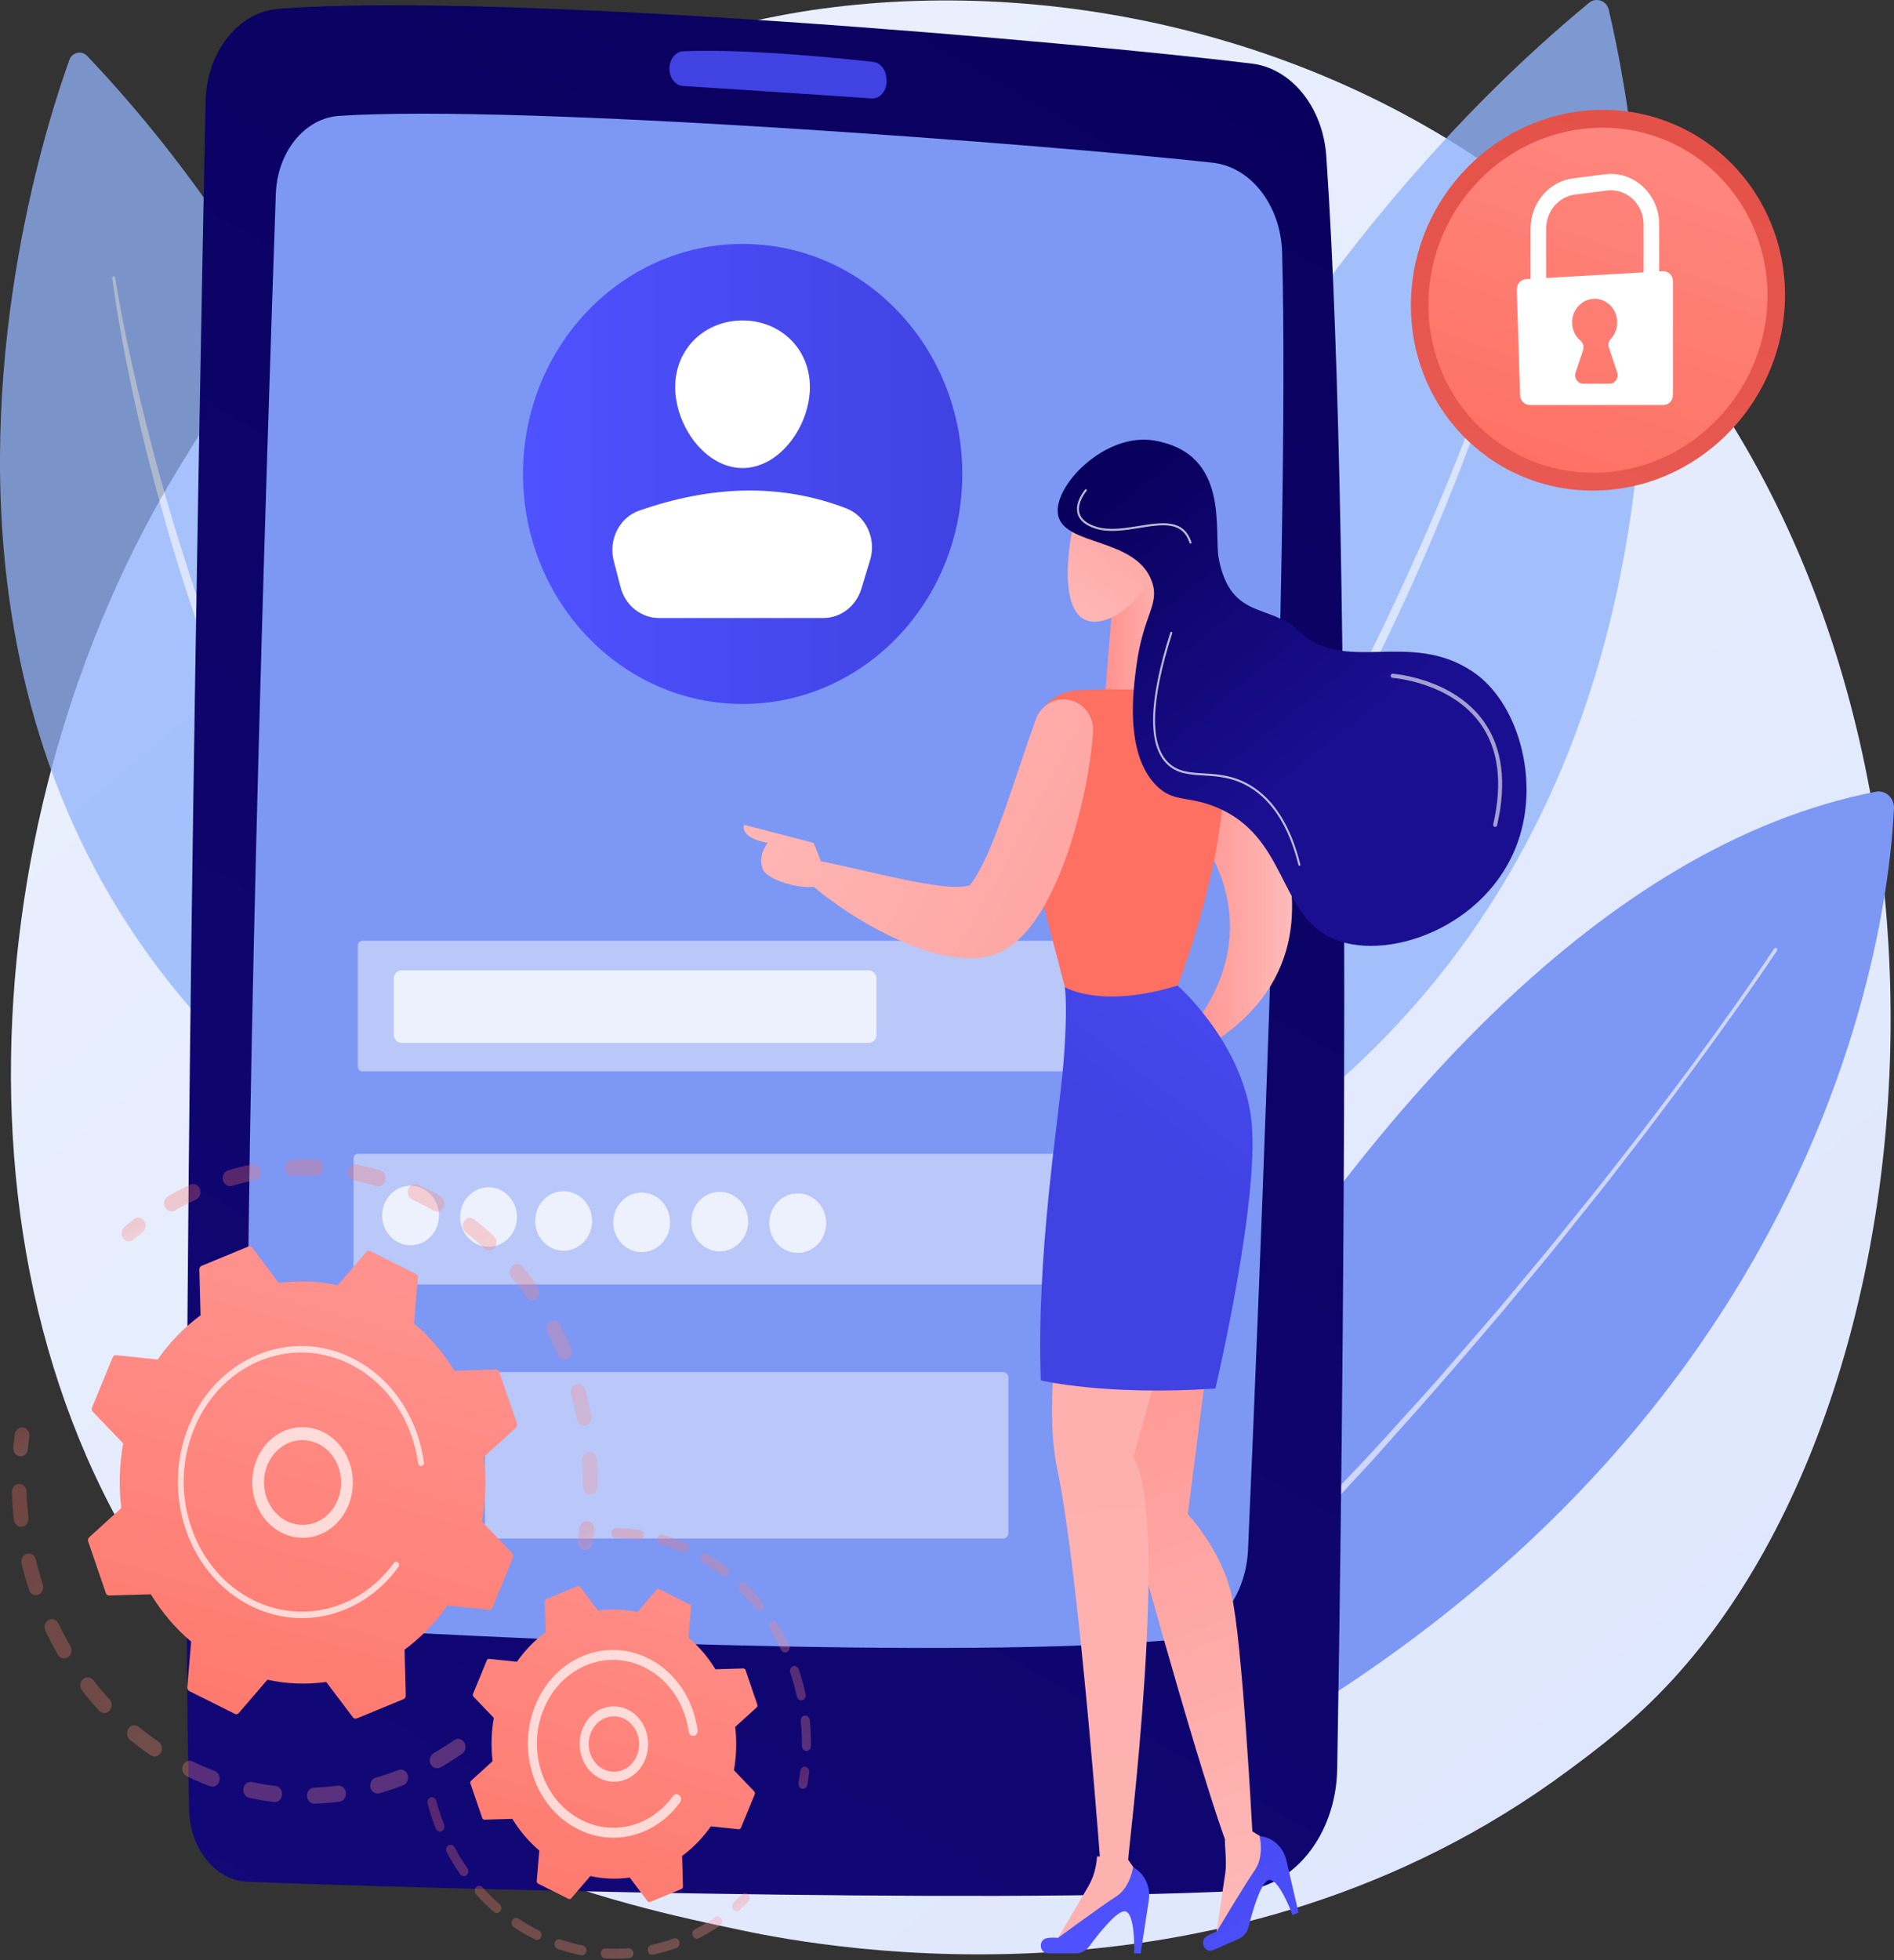 <svg width="436" height="451" viewBox="0 0 436 451" fill="none" xmlns="http://www.w3.org/2000/svg">
<rect x="0" y="0" width="436" height="451" fill="#333333" stroke="none"/>
<path d="M385.067 386.461C376.181 396.135 367.774 402.374 361.132 407.303C283.052 465.242 190.663 448.353 171.028 444.228C142.033 438.138 85.986 426.365 45.465 377.084C-15.839 302.525 -6.293 185.06 41.259 107.519C49.956 93.336 95.902 14.614 189.286 1.99C245.801 -5.65 311.679 9.759 359.387 51.095C459.528 137.864 452.399 313.151 385.067 386.461Z" fill="url(#paint0_linear_90_299)"/>
<path d="M219.889 432.3C219.889 432.3 305.15 206.814 431.811 182.182C434.058 181.745 436.106 183.626 435.996 186.016C434.715 213.83 418.49 361.031 219.889 432.3Z" fill="#7D97F4"/>
<path opacity="0.62" d="M409.055 218.756C402.587 228.419 395.81 237.827 388.939 247.164C387.224 249.5 385.47 251.805 383.738 254.127C381.992 256.438 380.283 258.779 378.506 261.064L373.194 267.936C371.416 270.219 369.675 272.535 367.853 274.781C364.234 279.295 360.65 283.84 357.002 288.327L345.946 301.691C338.445 310.48 330.949 319.276 323.217 327.846L317.464 334.318C315.568 336.499 313.559 338.564 311.613 340.694L299.869 353.407L287.822 365.81C285.809 367.872 283.817 369.956 281.765 371.976L275.551 377.97C271.4 381.955 267.292 385.992 263.071 389.897L250.238 401.409L247.015 404.268C245.932 405.21 244.879 406.189 243.771 407.1L237.141 412.586C234.938 414.421 232.703 416.217 230.486 418.033C228.266 419.847 226.044 421.656 223.809 423.447C223.638 423.584 223.393 423.549 223.262 423.37C223.136 423.198 223.161 422.953 223.317 422.813L223.328 422.803C225.463 420.884 227.612 418.984 229.764 417.089C231.917 415.195 234.053 413.281 236.221 411.408L242.704 405.765C244.841 403.855 246.912 401.863 249.033 399.933L261.728 388.317L274.161 376.396L280.383 370.44C281.423 369.451 282.413 368.406 283.432 367.393L286.482 364.346L298.68 352.155C306.614 343.816 314.68 335.606 322.341 326.983C326.211 322.711 330.126 318.483 333.863 314.083C337.633 309.714 341.436 305.376 345.178 300.981L356.273 287.674C359.933 283.204 363.531 278.678 367.163 274.183C368.992 271.946 370.74 269.639 372.525 267.365L377.857 260.52C379.641 258.244 381.358 255.911 383.111 253.61C384.85 251.297 386.611 249 388.334 246.673C395.198 237.348 401.966 227.931 408.411 218.294L408.416 218.287C408.539 218.103 408.782 218.057 408.959 218.187C409.135 218.317 409.178 218.571 409.055 218.756L409.055 218.756Z" fill="white"/>
<g opacity="0.79">
<path d="M199.229 302.981C199.229 302.981 240.677 103.866 365.801 0.648C367.432 -0.698 369.847 0.154 370.345 2.265C378.216 35.606 419.195 248.27 199.229 302.981Z" fill="#91B3FA"/>
<path opacity="0.62" d="M352.515 58.09C351.079 63.866 349.407 69.557 347.643 75.222C345.875 80.884 344.019 86.516 342.046 92.105C338.088 103.276 333.779 114.312 329.134 125.193C327.982 127.918 326.767 130.613 325.586 133.324C324.399 136.032 323.115 138.693 321.884 141.38C320.662 144.071 319.341 146.712 318.059 149.372L316.119 153.354L314.111 157.3C308.763 167.823 303.128 178.194 297.056 188.284C290.965 198.358 284.635 208.284 277.806 217.832C276.96 219.031 276.131 220.243 275.272 221.432L272.652 224.965L270.032 228.497C269.154 229.67 268.302 230.865 267.381 232.003L261.94 238.9L260.574 240.619L259.159 242.294L256.329 245.645C241.311 263.582 224.502 279.866 206.327 294.201C206.178 294.319 205.965 294.287 205.852 294.131C205.741 293.978 205.767 293.761 205.908 293.641L205.915 293.635L212.514 288.001L215.818 285.193L219.016 282.253L225.404 276.368L231.58 270.24C232.602 269.211 233.655 268.217 234.662 267.172L237.653 264.006C239.636 261.884 241.662 259.806 243.611 257.651C247.443 253.275 251.365 248.986 255.013 244.437L257.794 241.07L259.185 239.387L260.526 237.66L265.906 230.765C266.818 229.629 267.662 228.436 268.533 227.264L271.128 223.738L273.723 220.212C274.574 219.025 275.395 217.815 276.233 216.618C282.997 207.088 289.264 197.181 295.293 187.129C301.354 177.094 307.018 166.797 312.379 156.332L314.394 152.41L316.341 148.45C317.628 145.804 318.954 143.179 320.182 140.501C322.7 135.18 325.13 129.814 327.523 124.428C332.273 113.64 336.685 102.686 340.759 91.596C342.827 86.062 344.778 80.482 346.643 74.87C347.577 72.064 348.478 69.247 349.348 66.419C350.232 63.597 351.077 60.756 351.858 57.909L351.86 57.902C351.912 57.713 352.1 57.604 352.28 57.658C352.458 57.712 352.561 57.904 352.515 58.09Z" fill="white"/>
</g>
<g opacity="0.76">
<path d="M134.204 292.295C134.204 292.295 118.04 115.662 20.061 12.878C18.784 11.538 16.612 12.012 15.973 13.783C5.874 41.757 -50.563 221.178 134.204 292.295Z" fill="#91B3FA"/>
<path opacity="0.62" d="M26.502 63.886C28.174 74.071 30.338 84.185 32.811 94.196C35.246 104.221 37.986 114.164 41.034 124.001C42.576 128.912 44.149 133.813 45.8 138.685C46.597 141.132 47.485 143.544 48.337 145.97L49.629 149.603L50.984 153.211C54.587 162.834 58.469 172.345 62.717 181.674C66.933 191.015 71.368 200.258 76.271 209.227C76.876 210.353 77.466 211.488 78.084 212.606L79.978 215.934L81.872 219.264C82.508 220.37 83.119 221.493 83.795 222.573L87.762 229.116L88.749 230.755L89.783 232.361L91.852 235.574C94.552 239.902 97.514 244.036 100.391 248.236C101.861 250.311 103.405 252.328 104.908 254.377L107.178 257.439C107.944 258.452 108.756 259.426 109.536 260.427L114.261 266.398L119.194 272.184L121.664 275.075L124.238 277.863L129.376 283.458L129.383 283.464C129.513 283.606 129.509 283.832 129.373 283.968C129.242 284.1 129.034 284.099 128.903 283.968C114.578 269.633 101.636 253.741 90.409 236.61L88.29 233.407L87.23 231.806L86.217 230.172L82.191 223.62C81.507 222.536 80.887 221.41 80.243 220.301L78.326 216.962L76.408 213.624C75.782 212.503 75.185 211.365 74.572 210.237C69.607 201.241 65.111 191.972 60.836 182.602C56.583 173.217 52.739 163.637 49.156 153.956L47.81 150.326L46.527 146.672C45.681 144.232 44.8 141.805 44.01 139.345C43.212 136.888 42.366 134.448 41.606 131.977C40.856 129.503 40.073 127.041 39.348 124.559C33.524 104.721 28.684 84.54 25.828 63.984C25.801 63.79 25.93 63.609 26.116 63.581C26.298 63.553 26.468 63.683 26.499 63.872L26.502 63.886Z" fill="white"/>
</g>
<path d="M47.319 23.383C45.915 92.697 41.365 331.788 43.537 416.515C43.768 425.49 49.643 432.695 56.972 432.989C93.221 434.441 226.106 438.124 285.396 435.077C297.745 434.443 307.566 422.192 307.822 407.058C309.055 334.304 311.773 129.674 305.312 35.933C304.538 24.701 297.339 15.757 288.182 14.635C248.705 9.798 115.249 -2.024 64.025 2.047C54.787 2.781 47.548 12.049 47.319 23.383Z" fill="url(#paint1_linear_90_299)"/>
<path d="M63.493 44.649C61.542 100.596 55.387 286.718 57.34 355.542C57.626 365.602 64.1 373.736 72.305 374.324C106.087 376.745 221.342 382.083 270.892 377.224C279.814 376.349 286.815 367.512 287.297 356.566C289.808 299.489 297.017 126.182 295.145 58.13C294.846 47.273 287.98 38.407 279.146 37.436C242.599 33.417 120.127 23.855 78.022 26.669C70.117 27.197 63.831 34.963 63.493 44.649Z" fill="#7D97F4"/>
<path d="M154.109 15.796C154.109 17.923 155.463 19.677 157.197 19.788C165.759 20.337 189.877 21.891 200.656 22.657C202.781 22.808 204.45 20.468 204.046 17.908L203.977 17.471C203.702 15.725 202.519 14.41 201.073 14.248C193.787 13.43 171.802 11.163 157.235 11.8C155.486 11.876 154.109 13.652 154.109 15.796Z" fill="url(#paint2_linear_90_299)"/>
<path d="M170.956 161.99C198.88 161.99 221.517 138.292 221.517 109.06C221.517 79.827 198.88 56.129 170.956 56.129C143.032 56.129 120.396 79.827 120.396 109.06C120.396 138.292 143.032 161.99 170.956 161.99Z" fill="url(#paint3_linear_90_299)"/>
<path d="M186.436 89.059C186.436 98.021 179.496 107.697 170.934 107.697C162.373 107.697 155.433 98.021 155.433 89.059C155.433 80.096 162.373 73.738 170.934 73.738C179.496 73.738 186.436 80.096 186.436 89.059Z" fill="white"/>
<path d="M151.698 142.203H189.54C193.523 142.203 197.05 139.508 198.264 135.536L200.3 128.874C201.791 123.995 199.367 118.713 194.772 116.955C179.372 111.06 163.447 111.816 147.135 117.499C142.565 119.09 140.029 124.208 141.29 129.074L142.858 135.125C143.941 139.303 147.563 142.203 151.698 142.203Z" fill="white"/>
<g opacity="0.71">
<path opacity="0.65" d="M267.93 246.522H83.403C82.839 246.522 82.382 246.043 82.382 245.453V217.541C82.382 216.951 82.839 216.473 83.403 216.473H267.93C268.494 216.473 268.951 216.951 268.951 217.541V245.453C268.951 246.043 268.494 246.522 267.93 246.522Z" fill="white"/>
<path opacity="0.65" d="M266.924 295.548H82.396C81.833 295.548 81.376 295.07 81.376 294.48V266.568C81.376 265.978 81.833 265.5 82.396 265.5H266.924C267.488 265.5 267.944 265.978 267.944 266.568V294.48C267.944 295.07 267.488 295.548 266.924 295.548Z" fill="white"/>
<path opacity="0.65" d="M230.896 354.022H112.89C112.195 354.022 111.631 353.432 111.631 352.704V317.031C111.631 316.303 112.195 315.713 112.89 315.713H230.896C231.591 315.713 232.155 316.303 232.155 317.031V352.704C232.155 353.432 231.591 354.022 230.896 354.022Z" fill="white"/>
</g>
<path opacity="0.75" d="M199.958 239.974H92.461C91.459 239.974 90.647 239.124 90.647 238.075V225.178C90.647 224.13 91.459 223.28 92.461 223.28H199.958C200.959 223.28 201.771 224.13 201.771 225.178V238.075C201.772 239.124 200.96 239.974 199.958 239.974Z" fill="white"/>
<g opacity="0.75">
<path d="M97.022 286.024C100.362 284.575 101.948 280.566 100.565 277.069C99.181 273.572 95.351 271.911 92.011 273.36C88.67 274.808 87.084 278.818 88.468 282.315C89.852 285.812 93.681 287.472 97.022 286.024Z" fill="white"/>
<path d="M112.469 286.893C116.085 286.893 119.016 283.824 119.016 280.039C119.016 276.254 116.085 273.186 112.469 273.186C108.854 273.186 105.923 276.254 105.923 280.039C105.923 283.824 108.854 286.893 112.469 286.893Z" fill="white"/>
<path d="M136.121 282.519C136.952 278.835 134.773 275.144 131.254 274.274C127.735 273.404 124.209 275.685 123.378 279.369C122.548 283.053 124.726 286.744 128.245 287.614C131.764 288.484 135.29 286.203 136.121 282.519Z" fill="white"/>
<path d="M147.719 288.123C151.335 288.123 154.266 285.054 154.266 281.269C154.266 277.484 151.335 274.416 147.719 274.416C144.104 274.416 141.173 277.484 141.173 281.269C141.173 285.054 144.104 288.123 147.719 288.123Z" fill="white"/>
<path d="M165.679 287.946C169.295 287.946 172.226 284.878 172.226 281.093C172.226 277.308 169.295 274.239 165.679 274.239C162.063 274.239 159.132 277.308 159.132 281.093C159.132 284.878 162.063 287.946 165.679 287.946Z" fill="white"/>
<path d="M183.642 288.298C187.257 288.298 190.188 285.23 190.188 281.445C190.188 277.66 187.257 274.591 183.642 274.591C180.026 274.591 177.095 277.66 177.095 281.445C177.095 285.23 180.026 288.298 183.642 288.298Z" fill="white"/>
</g>
<path d="M258.399 303.817L278.455 309.066L273.441 348.434C273.441 348.434 280.963 356.307 283.469 366.805C285.976 377.303 288.288 421.383 288.288 421.383L293.047 424.395L293.625 426.909L279.78 446.398L282.076 430.887C282.441 428.424 281.809 423.43 282.008 423.326C274.487 402.33 258.399 343.184 258.399 343.184V303.817Z" fill="url(#paint4_linear_90_299)"/>
<path d="M252.539 427.179C252.756 427.175 252.97 427.193 253.188 427.179C252.219 414.522 247.79 358.814 243.358 337.935C238.344 314.315 250.879 267.073 250.879 267.073L273.442 290.694L260.907 335.311C269.497 348.8 259.505 427.796 259.721 427.762L259.707 427.937L262.978 432.646L262.58 435.198L242.599 447.542L250.461 434.176C251.709 432.054 252.398 429.649 252.539 427.179Z" fill="url(#paint5_linear_90_299)"/>
<path d="M277.918 162.314C277.918 162.314 321.848 214.147 277.918 240.723L273.442 237.33C273.442 237.33 295.252 215.466 273.442 188.702L277.918 162.314Z" fill="url(#paint6_linear_90_299)"/>
<path d="M241.283 449.477H247.66C248.853 449.477 249.979 448.904 250.706 447.913C252.694 445.209 256.813 439.934 258.782 439.797C261.433 439.611 261.094 449.477 261.094 449.477H262.58L264.462 437.217C264.936 434.132 263.47 431.077 260.824 429.631C260.824 429.631 260.218 434.323 256.932 436.398C253.647 438.474 243.561 445.906 243.561 445.906C243.561 445.906 242.326 445.721 240.97 445.978C238.958 446.358 239.239 449.477 241.283 449.477Z" fill="url(#paint7_linear_90_299)"/>
<path d="M279.285 448.717L285.162 446.128C286.262 445.644 287.087 444.658 287.392 443.45C288.222 440.15 290.064 433.616 291.829 432.689C294.203 431.442 297.545 440.674 297.545 440.674L298.915 440.071L296.109 428.006C295.403 424.971 292.92 422.749 289.946 422.491C289.946 422.491 291.125 427.061 288.865 430.308C286.605 433.555 280.061 444.499 280.061 444.499C280.061 444.499 278.855 444.831 277.699 445.618C275.986 446.786 277.4 449.547 279.285 448.717Z" fill="url(#paint8_linear_90_299)"/>
<path d="M245.132 227.133C245.132 227.133 245.869 231.864 244.789 244.87C243.709 257.875 238.545 288.409 239.596 317.624C239.596 317.624 254.276 321.205 279.78 319.509C279.78 319.509 290.543 273.896 287.921 256.555C285.299 239.215 271.075 226.775 271.075 226.775L245.132 227.133Z" fill="url(#paint9_linear_90_299)"/>
<path d="M255.979 140.228L254.185 162.314H271.231L266.992 128.601L255.979 140.228Z" fill="url(#paint10_linear_90_299)"/>
<path d="M276.281 159.26C270.398 158.92 257.245 158.292 247.927 158.823C243.021 159.103 238.911 162.788 237.908 167.823L235.635 179.225C234.789 183.472 234.915 187.868 236.004 192.054L245.133 227.134C245.133 227.134 253.252 232.241 271.076 226.775C271.076 226.775 286.73 187.698 280.322 162.7C279.824 160.758 278.198 159.371 276.281 159.26Z" fill="url(#paint11_linear_90_299)"/>
<path d="M238.354 165.778C235.843 172.702 233.575 179.962 231.139 186.762C229.9 190.166 228.643 193.502 227.299 196.566C226.619 198.092 225.872 199.494 225.187 200.765C224.5 202.024 223.728 203.071 223.325 203.552C223.246 203.624 223.511 203.678 223.599 203.683C223.652 203.69 221.902 203.983 221.365 204.078L219.266 204.064C216.259 203.903 212.852 203.348 209.435 202.652C202.543 201.307 195.378 199.418 188.021 197.989L187.964 197.979C186.556 197.705 185.203 198.678 184.942 200.152C184.77 201.124 185.119 202.074 185.778 202.685C188.745 205.418 191.889 207.664 195.151 209.85C196.793 210.901 198.463 211.931 200.162 212.92C201.893 213.844 203.629 214.776 205.433 215.637C209.064 217.293 212.815 218.819 217.136 219.799C218.272 219.998 219.392 220.206 220.561 220.37C221.871 220.418 223.061 220.539 224.492 220.453C225.253 220.374 226.016 220.276 226.778 220.16C227.184 220.085 227.483 220.077 227.975 219.935C228.497 219.771 229.018 219.587 229.531 219.386C230.604 218.983 231.298 218.495 232.17 217.987C232.893 217.487 233.553 216.965 234.193 216.429C236.556 214.323 238.023 212.232 239.315 210.225C240.605 208.219 241.627 206.21 242.544 204.241C244.384 200.307 245.821 196.41 246.987 192.486C249.349 184.621 250.95 176.892 251.626 168.682C251.95 164.75 249.167 161.287 245.41 160.948C242.301 160.668 239.5 162.615 238.443 165.524L238.354 165.778Z" fill="url(#paint12_linear_90_299)"/>
<path d="M190.336 201.519L187.294 193.96L171.284 189.783C171.284 189.783 170.004 192.689 176.728 193.96C176.728 193.96 174.326 196.739 175.607 200.007C176.888 203.275 190.496 206.55 190.336 201.519Z" fill="url(#paint13_linear_90_299)"/>
<path d="M248.762 114.721C248.153 115.097 243.357 132.804 247.376 140.228C251.395 147.652 263.667 139.337 266.992 128.601C270.318 117.866 264.975 104.711 248.762 114.721Z" fill="url(#paint14_linear_90_299)"/>
<path d="M280.569 128.601C283.321 142.72 292.441 138.856 298.901 145.137C309.371 155.318 324.348 144.823 338.908 154.47C349.419 161.435 354.484 179.253 349.44 193.639C342.453 213.564 318.578 221.759 306.205 215.69C294.38 209.89 296.063 192.519 280.153 185.806C273.398 182.955 270.064 184.807 266.018 180.583C258.937 173.188 260.848 158.838 261.584 153.31C263.181 141.314 267.023 139.142 265.187 133.871C261.616 123.616 244.958 125.732 243.569 118.493C242.305 111.901 254.379 99.406 265.741 101.375C283.321 104.421 279.342 122.311 280.569 128.601Z" fill="url(#paint15_linear_90_299)"/>
<path opacity="0.6" d="M344.189 190.265C344.398 190.265 344.586 190.117 344.637 189.896C346.887 180.114 345.866 172.092 341.6 166.051C334.521 156.026 320.761 155.034 320.623 155.026C320.406 154.988 320.152 155.211 320.136 155.478C320.12 155.743 320.313 155.972 320.567 155.987C320.701 155.996 334.044 156.965 340.864 166.63C344.958 172.429 345.926 180.181 343.741 189.67C343.682 189.929 343.834 190.189 344.081 190.251C344.117 190.26 344.154 190.265 344.189 190.265Z" fill="white"/>
<path opacity="0.72" d="M299.124 199.22C299.143 199.22 299.162 199.217 299.182 199.212C299.304 199.178 299.378 199.047 299.347 198.918C297.154 190.111 293.307 183.996 287.913 180.739C283.99 178.369 280.315 178.149 277.074 177.954C273.948 177.766 271.249 177.603 269.076 175.581C264.586 171.4 264.845 161.348 269.85 145.703C269.89 145.577 269.824 145.441 269.704 145.399C269.583 145.356 269.453 145.425 269.413 145.551C264.344 161.395 264.129 171.62 268.771 175.941C271.063 178.075 273.836 178.243 277.048 178.435C280.238 178.627 283.854 178.845 287.683 181.157C292.966 184.346 296.741 190.363 298.901 199.04C298.928 199.148 299.021 199.22 299.124 199.22Z" fill="white"/>
<path opacity="0.72" d="M274.056 125.097C274.08 125.097 274.104 125.094 274.13 125.085C274.25 125.043 274.315 124.906 274.274 124.779C272.531 119.351 267.51 120.158 262.189 121.014C258.822 121.556 255.341 122.114 252.388 121.2C250.185 120.516 248.876 119.456 248.498 118.049C247.851 115.654 250.115 112.984 250.137 112.956C250.223 112.858 250.214 112.705 250.12 112.617C250.027 112.527 249.88 112.536 249.796 112.634C249.695 112.751 247.341 115.526 248.054 118.179C248.478 119.755 249.892 120.927 252.257 121.661C255.31 122.608 258.842 122.04 262.26 121.491C267.6 120.633 272.218 119.888 273.838 124.934C273.87 125.034 273.96 125.097 274.056 125.097Z" fill="white"/>
<path d="M324.792 70.266C324.792 45.418 344.898 25.278 369.025 25.281C392.439 25.284 410.918 44.364 410.918 67.897C410.918 91.43 392.439 111.527 369.025 112.818C344.898 114.148 324.792 95.114 324.792 70.266Z" fill="url(#paint16_linear_90_299)"/>
<path d="M328.829 70.155C328.829 47.636 347.05 29.383 368.916 29.386C390.136 29.389 406.883 46.681 406.883 68.008C406.883 89.336 390.136 107.549 368.916 108.719C347.05 109.925 328.829 92.674 328.829 70.155Z" fill="url(#paint17_linear_90_299)"/>
<path d="M355.928 67.602H352.336V52.614C352.336 46.727 356.545 41.752 362.127 41.042L369.473 40.107C372.634 39.705 375.815 40.742 378.2 42.953C380.584 45.164 381.951 48.345 381.951 51.679V64.764H378.359V51.679C378.359 49.421 377.432 47.266 375.817 45.769C374.203 44.271 372.048 43.569 369.906 43.841L362.561 44.776C358.78 45.257 355.929 48.626 355.929 52.614L355.928 67.602Z" fill="white"/>
<path d="M351.274 64.237L382.766 62.41C384.045 62.336 385.121 63.402 385.121 64.743V90.861C385.121 92.151 384.122 93.197 382.89 93.197H352.154C350.95 93.197 349.963 92.197 349.923 90.937L349.167 66.645C349.127 65.376 350.063 64.307 351.274 64.237Z" fill="white"/>
<path d="M372.277 85.715L370.371 79.978C370.142 79.289 370.298 78.517 370.788 77.998C371.765 76.962 372.347 75.517 372.278 73.93C372.156 71.132 369.972 68.863 367.299 68.755C364.339 68.636 361.905 71.112 361.905 74.183C361.905 75.887 362.654 77.407 363.827 78.403C364.435 78.92 364.685 79.768 364.428 80.543L362.709 85.715C362.291 86.973 363.184 88.287 364.456 88.287H370.53C371.803 88.287 372.695 86.973 372.277 85.715Z" fill="url(#paint18_linear_90_299)"/>
<g opacity="0.3">
<path d="M106.982 401.149C107.362 401.99 107.112 403.027 106.376 403.539C104.767 404.66 103.089 405.72 101.39 406.69C100.563 407.163 99.543 406.808 99.112 405.898C99.107 405.887 99.102 405.876 99.097 405.865C98.688 404.961 99.011 403.861 99.828 403.395C101.442 402.473 103.036 401.466 104.564 400.402C105.351 399.854 106.395 400.112 106.895 400.979C106.927 401.034 106.956 401.092 106.982 401.149ZM93.768 408.213C93.797 408.278 93.824 408.346 93.847 408.416C94.161 409.382 93.705 410.443 92.827 410.787C91.024 411.492 89.176 412.12 87.334 412.652C86.433 412.912 85.512 412.322 85.269 411.328C85.03 410.336 85.568 409.322 86.468 409.062C88.219 408.556 89.975 407.959 91.688 407.289C92.502 406.97 93.392 407.381 93.768 408.213ZM79.461 411.898C79.545 412.083 79.602 412.287 79.626 412.504C79.737 413.522 79.077 414.444 78.151 414.564C76.254 414.81 74.323 414.968 72.412 415.034C71.48 415.065 70.7 414.26 70.667 413.237C70.636 412.212 71.366 411.356 72.298 411.323C74.113 411.261 75.946 411.111 77.748 410.878C78.476 410.783 79.152 411.214 79.461 411.898ZM64.754 411.97C64.892 412.276 64.955 412.628 64.92 412.992C64.822 414.011 63.99 414.748 63.063 414.637C61.161 414.409 59.245 414.089 57.369 413.684C56.455 413.486 55.856 412.511 56.033 411.505C56.21 410.5 57.096 409.844 58.011 410.041C59.793 410.426 61.613 410.731 63.42 410.946C64.015 411.018 64.505 411.421 64.754 411.97ZM50.393 408.435C50.587 408.864 50.631 409.375 50.479 409.863C50.177 410.832 49.217 411.347 48.335 411.012C46.53 410.329 44.726 409.55 42.974 408.698C42.12 408.284 41.732 407.188 42.108 406.25C42.483 405.313 43.479 404.889 44.333 405.304C45.998 406.113 47.713 406.853 49.428 407.503C49.866 407.669 50.202 408.012 50.393 408.435ZM37.094 401.497C37.346 402.053 37.339 402.734 37.021 403.3C36.531 404.171 35.491 404.439 34.698 403.899C33.071 402.792 31.468 401.595 29.932 400.339C29.183 399.727 29.025 398.564 29.581 397.742C30.135 396.92 31.193 396.749 31.942 397.362C33.401 398.554 34.925 399.692 36.47 400.744C36.748 400.933 36.959 401.197 37.094 401.497ZM5.933 342.493C6.037 342.724 6.099 342.981 6.107 343.255C6.171 345.248 6.315 347.265 6.536 349.25C6.649 350.267 5.99 351.191 5.065 351.313C4.14 351.435 3.298 350.709 3.185 349.691C2.953 347.601 2.801 345.476 2.733 343.377C2.7 342.353 3.429 341.495 4.361 341.461C5.044 341.436 5.647 341.861 5.933 342.493ZM25.525 391.501C25.837 392.191 25.736 393.05 25.218 393.629C24.564 394.358 23.495 394.365 22.83 393.645C21.467 392.169 20.146 390.609 18.904 389.01C18.301 388.226 18.38 387.058 19.088 386.393C19.797 385.728 20.862 385.822 21.469 386.602C22.649 388.121 23.903 389.602 25.197 391.004C25.334 391.153 25.444 391.322 25.525 391.501ZM8.105 358.491C8.155 358.601 8.196 358.718 8.226 358.841C8.694 360.77 9.245 362.702 9.862 364.585C10.178 365.55 9.723 366.613 8.846 366.958C7.969 367.303 6.998 366.803 6.685 365.835C6.037 363.854 5.457 361.821 4.964 359.791C4.723 358.8 5.258 357.784 6.159 357.522C6.948 357.292 7.755 357.717 8.105 358.491ZM16.271 378.92C16.651 379.759 16.401 380.795 15.667 381.308C14.881 381.857 13.838 381.601 13.335 380.736C12.308 378.964 11.337 377.12 10.449 375.254C10.443 375.242 10.438 375.23 10.432 375.219C10.024 374.316 10.345 373.218 11.16 372.75C11.986 372.277 13.006 372.629 13.439 373.539C14.283 375.311 15.206 377.062 16.182 378.746C16.214 378.803 16.244 378.861 16.271 378.92Z" fill="url(#paint19_linear_90_299)"/>
<path d="M6.587 329.481C6.735 329.809 6.797 330.188 6.745 330.577C6.618 331.523 6.508 332.488 6.416 333.446C6.318 334.465 5.487 335.202 4.56 335.092C3.633 334.982 2.959 334.067 3.059 333.047C3.155 332.04 3.271 331.025 3.404 330.029C3.54 329.015 4.398 328.316 5.32 328.467C5.889 328.56 6.349 328.955 6.587 329.481Z" fill="url(#paint20_linear_90_299)"/>
</g>
<g opacity="0.3">
<path d="M33.356 281.219C33.719 282.022 33.51 283.017 32.826 283.553C32.118 284.107 31.409 284.688 30.718 285.277C29.982 285.905 28.922 285.758 28.349 284.948C27.773 284.134 27.908 282.972 28.643 282.344C29.37 281.723 30.117 281.111 30.862 280.527C31.621 279.933 32.675 280.129 33.218 280.964C33.271 281.046 33.317 281.131 33.356 281.219Z" fill="url(#paint21_linear_90_299)"/>
<path d="M130.467 307.972C130.813 308.737 131.149 309.512 131.474 310.296C131.861 311.23 131.487 312.33 130.639 312.753C129.791 313.177 128.784 312.76 128.402 311.83C127.652 310.021 126.836 308.249 125.968 306.544C125.514 305.647 125.802 304.518 126.615 304.019C127.429 303.52 128.458 303.841 128.914 304.737C129.451 305.791 129.973 306.88 130.467 307.972ZM134.612 319.477C134.654 319.57 134.689 319.668 134.718 319.771C135.261 321.756 135.734 323.787 136.123 325.809C136.316 326.812 135.733 327.796 134.821 328.006C133.909 328.216 133.01 327.572 132.82 326.569C132.45 324.648 132.001 322.719 131.485 320.833C131.216 319.851 131.722 318.817 132.614 318.523C133.414 318.261 134.252 318.681 134.612 319.477ZM124.043 296.555C124.398 297.339 124.208 298.313 123.55 298.859C122.807 299.476 121.748 299.311 121.185 298.493C120.109 296.926 118.957 295.389 117.76 293.924C117.138 293.159 117.193 291.986 117.886 291.303C118.58 290.619 119.647 290.684 120.271 291.448C121.531 292.991 122.744 294.61 123.877 296.259C123.942 296.354 123.997 296.453 124.043 296.555ZM137.234 335.137C137.33 335.348 137.39 335.583 137.406 335.832C137.54 337.896 137.595 339.991 137.569 342.059C137.557 343.084 136.791 343.901 135.859 343.885C134.926 343.869 134.181 343.026 134.194 342C134.218 340.037 134.166 338.047 134.039 336.087C133.972 335.064 134.673 334.178 135.602 334.108C136.305 334.054 136.939 334.483 137.234 335.137ZM114.091 284.99C114.382 285.633 114.318 286.432 113.87 287.014C113.268 287.796 112.203 287.892 111.491 287.229C110.129 285.961 108.698 284.74 107.238 283.598C106.478 283.003 106.298 281.844 106.838 281.009C107.378 280.174 108.431 279.98 109.191 280.575C110.728 281.777 112.234 283.063 113.669 284.398C113.85 284.567 113.991 284.769 114.091 284.99ZM102.076 276.099C102.309 276.613 102.322 277.238 102.063 277.785C101.631 278.693 100.612 279.043 99.785 278.567C98.2 277.654 96.561 276.804 94.915 276.04C94.054 275.642 93.65 274.554 94.011 273.608C94.372 272.663 95.361 272.222 96.221 272.62C97.954 273.424 99.678 274.319 101.346 275.28C101.674 275.469 101.923 275.76 102.076 276.099ZM88.591 270.296C88.768 270.687 88.821 271.147 88.71 271.602C88.47 272.591 87.544 273.177 86.644 272.91C84.915 272.397 83.148 271.959 81.391 271.608C80.474 271.424 79.863 270.459 80.028 269.449C80.193 268.441 81.07 267.772 81.988 267.955C83.837 268.325 85.697 268.786 87.516 269.326C88.003 269.47 88.383 269.835 88.591 270.296ZM74.284 267.861C74.406 268.132 74.47 268.439 74.458 268.763C74.42 269.787 73.635 270.581 72.703 270.537C70.916 270.452 69.106 270.45 67.323 270.531C66.391 270.574 65.603 269.776 65.562 268.754C65.521 267.73 66.243 266.865 67.174 266.822C69.053 266.737 70.959 266.739 72.84 266.828C73.478 266.859 74.018 267.274 74.284 267.861ZM59.841 268.938C59.91 269.091 59.961 269.257 59.99 269.432C60.159 270.441 59.551 271.407 58.635 271.589C56.88 271.938 55.116 272.375 53.39 272.887C52.491 273.154 51.563 272.564 51.318 271.578C51.073 270.588 51.604 269.569 52.504 269.302C54.32 268.763 56.177 268.304 58.025 267.936C58.782 267.785 59.514 268.216 59.841 268.938ZM45.984 273.476C45.999 273.51 46.014 273.545 46.028 273.581C46.391 274.525 45.99 275.614 45.132 276.011C43.92 276.573 42.711 277.182 41.535 277.822C41.109 278.054 40.687 278.291 40.268 278.532C39.442 279.006 38.421 278.654 37.988 277.745C37.533 276.835 37.872 275.716 38.697 275.241C39.138 274.988 39.582 274.739 40.03 274.495C41.267 273.822 42.54 273.18 43.815 272.59C44.641 272.207 45.589 272.603 45.984 273.476Z" fill="url(#paint22_linear_90_299)"/>
<path d="M136.651 351.083C136.801 351.413 136.862 351.796 136.808 352.187C136.671 353.181 136.512 354.189 136.336 355.185C136.158 356.191 135.272 356.846 134.357 356.648C133.441 356.45 132.843 355.475 133.022 354.468C133.189 353.522 133.34 352.564 133.471 351.621C133.61 350.608 134.471 349.913 135.393 350.07C135.958 350.166 136.414 350.56 136.651 351.083Z" fill="url(#paint23_linear_90_299)"/>
</g>
<path d="M118.107 358.385C118.245 358.048 118.174 357.651 117.929 357.396L110.946 350.13C111.812 345.294 111.984 340.27 111.382 335.237L118.765 328.516C119.024 328.28 119.118 327.89 118.999 327.543L114.932 315.683C114.813 315.337 114.508 315.111 114.171 315.12L104.579 315.399C102.007 311.178 98.86 307.523 95.302 304.511L96.189 294C96.22 293.632 96.035 293.281 95.728 293.128L85.232 287.884C84.925 287.731 84.564 287.808 84.333 288.077L77.742 295.738C73.342 294.773 68.772 294.573 64.196 295.223L58.066 287.088C57.851 286.803 57.495 286.699 57.18 286.829L46.403 291.272C46.088 291.402 45.883 291.738 45.893 292.108L46.17 302.656C42.337 305.473 39.02 308.925 36.29 312.83L26.728 311.83C26.393 311.795 26.075 311.997 25.936 312.334L21.192 323.863C21.053 324.2 21.125 324.597 21.369 324.851L28.352 332.117C27.486 336.953 27.315 341.977 27.917 347.01L20.533 353.731C20.274 353.967 20.18 354.358 20.299 354.704L24.366 366.564C24.485 366.911 24.79 367.137 25.127 367.127L34.72 366.848C37.291 371.069 40.439 374.725 43.997 377.736L43.11 388.247C43.079 388.616 43.264 388.966 43.571 389.119L54.066 394.363C54.373 394.516 54.734 394.439 54.965 394.171L61.557 386.51C65.957 387.474 70.527 387.674 75.103 387.025L81.233 395.159C81.448 395.444 81.803 395.549 82.118 395.419L92.895 390.975C93.21 390.845 93.415 390.51 93.405 390.14L93.129 379.592C96.961 376.774 100.278 373.322 103.008 369.417L112.57 370.417C112.905 370.452 113.223 370.25 113.362 369.913L118.107 358.385Z" fill="url(#paint24_linear_90_299)"/>
<path opacity="0.7" d="M80.019 335.486C82.534 341.048 81.032 347.953 76.265 351.589C71.025 355.586 63.795 354.143 60.147 348.373C58.379 345.577 57.707 342.195 58.252 338.85C58.797 335.504 60.495 332.595 63.034 330.659C68.274 326.662 75.504 328.105 79.152 333.875C79.48 334.396 79.769 334.934 80.019 335.486ZM61.693 345.434C61.887 345.864 62.11 346.28 62.364 346.682C65.16 351.106 70.704 352.212 74.721 349.148C78.739 346.083 79.734 339.991 76.935 335.566C74.139 331.142 68.595 330.035 64.578 333.1C62.631 334.584 61.329 336.814 60.911 339.38C60.572 341.465 60.849 343.569 61.693 345.434Z" fill="white"/>
<path opacity="0.7" d="M94.884 327.098C95.316 328.054 95.707 329.038 96.054 330.05C96.163 330.368 96.268 330.689 96.368 331.011C96.86 332.6 97.237 334.228 97.492 335.872C97.496 335.895 97.499 335.917 97.503 335.939C97.513 336.003 97.522 336.067 97.531 336.131C97.55 336.254 97.567 336.379 97.584 336.503C97.629 336.829 97.473 337.137 97.218 337.276C97.156 337.31 97.088 337.334 97.016 337.346C96.647 337.405 96.305 337.124 96.249 336.719C95.965 334.631 95.474 332.563 94.79 330.572C91.399 320.677 83.712 313.907 74.939 311.863C70.059 310.724 64.844 311.049 59.843 313.111C58.966 313.472 58.113 313.88 57.285 314.331C51.715 317.366 47.305 322.375 44.708 328.687C41.724 335.936 41.489 344.037 44.047 351.495C49.331 366.897 65.005 374.724 78.994 368.955C79.857 368.6 80.7 368.197 81.519 367.75C85.072 365.815 88.199 363.044 90.665 359.626C90.729 359.538 90.807 359.47 90.893 359.424C91.12 359.3 91.402 359.323 91.614 359.508C91.905 359.765 91.956 360.23 91.723 360.552C89.134 364.14 85.852 367.049 82.122 369.081C81.261 369.55 80.376 369.972 79.471 370.346C64.784 376.402 48.325 368.174 42.783 352.016C40.098 344.186 40.344 335.683 43.477 328.072C46.203 321.446 50.833 316.187 56.68 313.001C57.549 312.528 58.446 312.1 59.366 311.72C66.481 308.787 74.215 309.078 81.145 312.54C87.179 315.554 91.973 320.66 94.884 327.098Z" fill="white"/>
<g opacity="0.3">
<path d="M172.477 436.231C172.678 436.676 172.6 437.229 172.251 437.582C171.602 438.242 170.926 438.889 170.241 439.505C169.796 439.906 169.14 439.833 168.774 439.343C168.406 438.853 168.473 438.13 168.918 437.73C169.57 437.143 170.215 436.526 170.835 435.896C171.257 435.467 171.916 435.497 172.308 435.962C172.378 436.045 172.433 436.135 172.477 436.231Z" fill="url(#paint25_linear_90_299)"/>
<path d="M166.118 441.59C166.354 442.11 166.198 442.752 165.741 443.067C164.453 443.959 163.108 444.788 161.744 445.531C161.457 445.687 161.168 445.841 160.876 445.992C160.354 446.26 159.739 445.972 159.487 445.44C159.241 444.867 159.465 444.185 159.985 443.916C160.264 443.772 160.541 443.625 160.815 443.476C162.116 442.767 163.399 441.977 164.628 441.127C165.115 440.79 165.758 440.951 166.066 441.487C166.085 441.521 166.103 441.555 166.118 441.59ZM156.327 446.641C156.349 446.69 156.369 446.741 156.384 446.794C156.565 447.396 156.268 448.044 155.721 448.241C153.967 448.873 152.161 449.392 150.354 449.781C149.789 449.903 149.241 449.494 149.129 448.876C149.017 448.255 149.383 447.653 149.948 447.531C151.672 447.159 153.394 446.665 155.067 446.062C155.566 445.882 156.099 446.139 156.327 446.641ZM145.708 448.928C145.767 449.059 145.804 449.204 145.814 449.358C145.856 449.989 145.423 450.536 144.848 450.58C143.008 450.719 141.14 450.734 139.295 450.622C138.719 450.587 138.279 450.048 138.309 449.414C138.339 448.782 138.83 448.298 139.405 448.333C141.164 448.439 142.945 448.426 144.7 448.293C145.134 448.26 145.525 448.524 145.708 448.928ZM134.896 448.274C134.992 448.486 135.029 448.733 134.989 448.984C134.888 449.607 134.346 450.022 133.779 449.909C131.959 449.548 130.145 449.059 128.384 448.456C127.834 448.267 127.527 447.624 127.696 447.021C127.866 446.416 128.449 446.079 129 446.267C130.678 446.842 132.41 447.308 134.145 447.653C134.483 447.72 134.753 447.959 134.896 448.274ZM124.551 444.735C124.685 445.032 124.702 445.391 124.569 445.717C124.333 446.294 123.716 446.549 123.191 446.289C121.507 445.453 119.854 444.495 118.278 443.441C117.784 443.113 117.627 442.407 117.926 441.866C118.224 441.325 118.866 441.153 119.358 441.483C120.862 442.488 122.438 443.402 124.045 444.199C124.274 444.313 124.447 444.506 124.551 444.735ZM115.296 438.547C115.47 438.932 115.439 439.409 115.181 439.768C114.825 440.264 114.169 440.347 113.717 439.954C112.268 438.694 110.876 437.322 109.582 435.877C109.178 435.423 109.183 434.699 109.592 434.256C110.001 433.812 110.662 433.819 111.066 434.27C112.3 435.648 113.627 436.956 115.008 438.157C115.133 438.266 115.229 438.4 115.296 438.547ZM107.694 430.064C107.912 430.545 107.798 431.144 107.396 431.482C106.939 431.866 106.285 431.77 105.934 431.267C104.813 429.66 103.769 427.955 102.831 426.199C102.547 425.646 102.706 424.949 103.202 424.63C103.698 424.31 104.337 424.495 104.629 425.041C105.523 426.717 106.519 428.343 107.588 429.875C107.629 429.935 107.665 429.999 107.694 430.064ZM100.363 414.175C100.39 414.234 100.412 414.297 100.43 414.363C100.859 415.968 101.375 417.575 101.965 419.14C102.053 419.378 102.142 419.61 102.234 419.841C102.463 420.422 102.221 421.097 101.693 421.348C101.164 421.6 100.533 421.336 100.321 420.75C100.224 420.504 100.129 420.257 100.036 420.008C99.421 418.373 98.879 416.688 98.43 415.005C98.267 414.397 98.583 413.761 99.136 413.584C99.628 413.426 100.142 413.686 100.363 414.175Z" fill="url(#paint26_linear_90_299)"/>
</g>
<g opacity="0.3">
<path d="M181.679 378.612C181.932 379.172 181.729 379.854 181.221 380.14C180.71 380.428 180.081 380.205 179.818 379.641C179.025 377.944 178.132 376.285 177.162 374.711C176.846 374.186 176.963 373.473 177.44 373.119C177.917 372.765 178.565 372.904 178.889 373.428C179.904 375.08 180.842 376.818 181.672 378.597C181.672 378.597 181.677 378.607 181.679 378.612ZM183.828 383.985C183.845 384.022 183.859 384.06 183.873 384.099C184.504 385.972 185.037 387.907 185.459 389.848C185.593 390.464 185.248 391.081 184.688 391.227C184.127 391.374 183.566 390.988 183.431 390.376C183.028 388.523 182.519 386.678 181.917 384.89C181.717 384.297 181.993 383.638 182.532 383.419C183.038 383.215 183.594 383.467 183.828 383.985ZM175.701 368.909C175.907 369.365 175.819 369.932 175.454 370.282C175.022 370.697 174.363 370.647 173.983 370.17C172.84 368.732 171.609 367.358 170.322 366.087C169.894 365.661 169.858 364.939 170.242 364.468C170.626 363.998 171.286 363.96 171.715 364.384C173.064 365.716 174.355 367.156 175.552 368.664C175.613 368.741 175.662 368.823 175.701 368.909ZM186.299 395.385C186.351 395.501 186.387 395.63 186.401 395.767C186.605 397.753 186.699 399.771 186.679 401.767C186.674 402.4 186.202 402.907 185.626 402.899C185.052 402.89 184.59 402.371 184.595 401.738C184.612 399.835 184.523 397.911 184.329 396.018C184.265 395.389 184.677 394.822 185.249 394.753C185.696 394.699 186.109 394.965 186.299 395.385ZM167.773 361.078C167.937 361.442 167.921 361.891 167.695 362.246C167.365 362.765 166.715 362.89 166.243 362.527C164.824 361.434 163.33 360.426 161.801 359.53C161.291 359.232 161.098 358.537 161.368 357.978C161.638 357.42 162.27 357.209 162.778 357.507C164.382 358.447 165.949 359.504 167.437 360.649C167.585 360.763 167.697 360.912 167.773 361.078ZM158.371 355.563C158.497 355.841 158.52 356.174 158.411 356.486C158.204 357.076 157.601 357.37 157.063 357.141C155.444 356.452 153.774 355.865 152.099 355.396C151.539 355.24 151.201 354.615 151.342 354.002C151.483 353.389 152.049 353.018 152.607 353.175C154.364 353.666 156.116 354.281 157.812 355.003C158.065 355.11 158.259 355.315 158.371 355.563ZM148.043 352.679C148.131 352.875 148.17 353.1 148.143 353.333C148.071 353.961 147.549 354.405 146.978 354.324C145.258 354.08 143.509 353.951 141.781 353.94C141.206 353.935 140.74 353.419 140.742 352.786C140.744 352.153 141.212 351.643 141.789 351.647C143.601 351.659 145.435 351.794 147.24 352.049C147.599 352.101 147.892 352.347 148.043 352.679Z" fill="url(#paint27_linear_90_299)"/>
<path d="M186.186 407.148C186.276 407.347 186.315 407.575 186.286 407.811C186.168 408.783 186.022 409.755 185.855 410.702C185.745 411.323 185.198 411.728 184.632 411.606C184.068 411.482 183.699 410.88 183.808 410.259C183.967 409.357 184.106 408.428 184.219 407.501C184.295 406.873 184.82 406.434 185.391 406.52C185.747 406.573 186.037 406.819 186.186 407.148Z" fill="url(#paint28_linear_90_299)"/>
</g>
<path d="M173.742 412.862C173.834 412.636 173.787 412.37 173.623 412.2L168.95 407.338C169.53 404.102 169.645 400.74 169.242 397.372L174.182 392.875C174.356 392.717 174.419 392.456 174.339 392.224L171.618 384.287C171.538 384.055 171.334 383.904 171.108 383.911L164.69 384.097C162.969 381.273 160.863 378.827 158.482 376.812L159.075 369.778C159.096 369.532 158.972 369.297 158.767 369.195L151.744 365.686C151.538 365.583 151.297 365.635 151.142 365.815L146.731 370.941C143.787 370.296 140.729 370.162 137.667 370.597L133.565 365.153C133.421 364.962 133.183 364.893 132.972 364.979L125.761 367.953C125.55 368.04 125.413 368.264 125.42 368.512L125.605 375.57C123.04 377.456 120.821 379.766 118.994 382.378L112.595 381.709C112.371 381.686 112.158 381.821 112.066 382.047L108.891 389.761C108.798 389.986 108.846 390.252 109.01 390.422L113.683 395.285C113.102 398.52 112.988 401.882 113.391 405.25L108.45 409.748C108.277 409.905 108.214 410.167 108.293 410.399L111.015 418.335C111.094 418.567 111.299 418.718 111.524 418.712L117.943 418.525C119.664 421.349 121.77 423.796 124.15 425.811L123.557 432.844C123.536 433.091 123.66 433.325 123.865 433.427L130.889 436.936C131.094 437.039 131.336 436.987 131.49 436.807L135.901 431.681C138.845 432.327 141.904 432.46 144.965 432.026L149.068 437.469C149.211 437.66 149.449 437.73 149.66 437.643L156.871 434.669C157.082 434.582 157.219 434.358 157.212 434.11L157.027 427.052C159.592 425.167 161.812 422.857 163.639 420.244L170.037 420.913C170.261 420.937 170.474 420.801 170.567 420.576L173.742 412.862Z" fill="url(#paint29_linear_90_299)"/>
<path opacity="0.7" d="M148.385 397.482C149.135 399.139 149.381 401.009 149.079 402.861C148.708 405.14 147.551 407.122 145.822 408.44C142.254 411.163 137.329 410.18 134.844 406.25C132.362 402.309 133.242 396.905 136.81 394.183C138.539 392.864 140.634 392.365 142.707 392.779C144.781 393.193 146.586 394.469 147.789 396.375C148.014 396.73 148.213 397.101 148.385 397.482ZM136.121 404.137C136.246 404.413 136.39 404.683 136.555 404.944C138.383 407.835 142.006 408.558 144.631 406.555C145.902 405.585 146.754 404.128 147.026 402.452C147.3 400.775 146.961 399.081 146.077 397.679C145.192 396.279 143.864 395.339 142.339 395.035C140.813 394.731 139.273 395.097 138.001 396.068C135.613 397.889 134.861 401.35 136.121 404.137Z" fill="white"/>
<path opacity="0.7" d="M158.739 391.659C159.033 392.309 159.299 392.981 159.537 393.674C160.01 395.05 160.356 396.481 160.565 397.929C160.574 397.994 160.583 398.059 160.592 398.124C160.661 398.628 160.42 399.104 160.027 399.319C159.931 399.371 159.826 399.408 159.715 399.426C159.145 399.518 158.617 399.083 158.53 398.458C158.346 397.104 158.028 395.765 157.586 394.479L157.586 394.479C157.562 394.408 157.537 394.337 157.512 394.267C156.441 391.233 154.724 388.606 152.524 386.555C151.33 385.441 149.992 384.498 148.537 383.753C148.525 383.747 148.513 383.741 148.501 383.735C148.464 383.716 148.429 383.698 148.392 383.68C144.119 381.545 139.35 381.366 134.962 383.175C134.394 383.408 133.842 383.672 133.306 383.964C129.7 385.929 126.846 389.172 125.164 393.258C123.232 397.952 123.081 403.195 124.737 408.023C126.393 412.847 129.658 416.686 133.93 418.821C138.204 420.956 142.973 421.136 147.36 419.327C147.919 419.097 148.464 418.836 148.995 418.547C151.295 417.294 153.319 415.5 154.915 413.288C155.014 413.152 155.135 413.046 155.268 412.975C155.618 412.784 156.053 412.819 156.38 413.105C156.83 413.5 156.908 414.22 156.55 414.716C154.763 417.192 152.499 419.199 149.926 420.601C149.332 420.925 148.722 421.216 148.097 421.474C143.188 423.498 137.852 423.297 133.071 420.908C128.291 418.519 124.636 414.234 122.786 408.828C120.933 403.426 121.102 397.56 123.264 392.308C125.145 387.737 128.339 384.109 132.374 381.911C132.973 381.585 133.591 381.289 134.226 381.027C143.729 377.11 154.307 381.856 158.739 391.659Z" fill="white"/>
<defs>
<linearGradient id="paint0_linear_90_299" x1="489.522" y1="584.213" x2="83.981" y2="103.111" gradientUnits="userSpaceOnUse">
<stop stop-color="#DAE3FE"/>
<stop offset="1" stop-color="#E9EFFD"/>
</linearGradient>
<linearGradient id="paint1_linear_90_299" x1="291.486" y1="-0.187" x2="-199.288" y2="850.346" gradientUnits="userSpaceOnUse">
<stop stop-color="#09005D"/>
<stop offset="1" stop-color="#1A0F91"/>
</linearGradient>
<linearGradient id="paint2_linear_90_299" x1="154.146" y1="-249.31" x2="171.276" y2="-82.41" gradientUnits="userSpaceOnUse">
<stop stop-color="#4F52FF"/>
<stop offset="1" stop-color="#4042E2"/>
</linearGradient>
<linearGradient id="paint3_linear_90_299" x1="120.396" y1="109.06" x2="221.516" y2="109.06" gradientUnits="userSpaceOnUse">
<stop stop-color="#4F52FF"/>
<stop offset="1" stop-color="#4042E2"/>
</linearGradient>
<linearGradient id="paint4_linear_90_299" x1="303.309" y1="442.928" x2="242.025" y2="292.226" gradientUnits="userSpaceOnUse">
<stop stop-color="#FEBBBA"/>
<stop offset="1" stop-color="#FF928E"/>
</linearGradient>
<linearGradient id="paint5_linear_90_299" x1="304.169" y1="933.769" x2="99.211" y2="-1354.41" gradientUnits="userSpaceOnUse">
<stop stop-color="#FEBBBA"/>
<stop offset="1" stop-color="#FF928E"/>
</linearGradient>
<linearGradient id="paint6_linear_90_299" x1="297.443" y1="201.519" x2="273.442" y2="201.519" gradientUnits="userSpaceOnUse">
<stop stop-color="#FEBBBA"/>
<stop offset="1" stop-color="#FF928E"/>
</linearGradient>
<linearGradient id="paint7_linear_90_299" x1="255.916" y1="447.255" x2="195.085" y2="358.104" gradientUnits="userSpaceOnUse">
<stop stop-color="#4F52FF"/>
<stop offset="1" stop-color="#4042E2"/>
</linearGradient>
<linearGradient id="paint8_linear_90_299" x1="307.358" y1="475.182" x2="239.561" y2="363.249" gradientUnits="userSpaceOnUse">
<stop stop-color="#4F52FF"/>
<stop offset="1" stop-color="#4042E2"/>
</linearGradient>
<linearGradient id="paint9_linear_90_299" x1="316.883" y1="196.162" x2="263.82" y2="264.801" gradientUnits="userSpaceOnUse">
<stop stop-color="#4F52FF"/>
<stop offset="1" stop-color="#4042E2"/>
</linearGradient>
<linearGradient id="paint10_linear_90_299" x1="271.231" y1="145.458" x2="254.185" y2="145.458" gradientUnits="userSpaceOnUse">
<stop stop-color="#FEBBBA"/>
<stop offset="1" stop-color="#FF928E"/>
</linearGradient>
<linearGradient id="paint11_linear_90_299" x1="469.319" y1="120.468" x2="398.847" y2="142.572" gradientUnits="userSpaceOnUse">
<stop stop-color="#FF928E"/>
<stop offset="1" stop-color="#FE7062"/>
</linearGradient>
<linearGradient id="paint12_linear_90_299" x1="171.221" y1="155.631" x2="321.907" y2="238.091" gradientUnits="userSpaceOnUse">
<stop stop-color="#FEBBBA"/>
<stop offset="1" stop-color="#FF928E"/>
</linearGradient>
<linearGradient id="paint13_linear_90_299" x1="156.572" y1="182.4" x2="307.258" y2="264.86" gradientUnits="userSpaceOnUse">
<stop stop-color="#FEBBBA"/>
<stop offset="1" stop-color="#FF928E"/>
</linearGradient>
<linearGradient id="paint14_linear_90_299" x1="242.84" y1="145.451" x2="278.066" y2="96.247" gradientUnits="userSpaceOnUse">
<stop stop-color="#FEBBBA"/>
<stop offset="1" stop-color="#FF928E"/>
</linearGradient>
<linearGradient id="paint15_linear_90_299" x1="260.385" y1="109.221" x2="310.043" y2="170.885" gradientUnits="userSpaceOnUse">
<stop stop-color="#09005D"/>
<stop offset="1" stop-color="#1A0F91"/>
</linearGradient>
<linearGradient id="paint16_linear_90_299" x1="404.954" y1="-74.365" x2="332.995" y2="179.432" gradientUnits="userSpaceOnUse">
<stop stop-color="#E1473D"/>
<stop offset="1" stop-color="#E9605A"/>
</linearGradient>
<linearGradient id="paint17_linear_90_299" x1="393.82" y1="-11.809" x2="349.676" y2="113.61" gradientUnits="userSpaceOnUse">
<stop stop-color="#FF928E"/>
<stop offset="1" stop-color="#FE7062"/>
</linearGradient>
<linearGradient id="paint18_linear_90_299" x1="379.511" y1="-45.479" x2="359.101" y2="143.718" gradientUnits="userSpaceOnUse">
<stop stop-color="#FF928E"/>
<stop offset="1" stop-color="#FE7062"/>
</linearGradient>
<linearGradient id="paint19_linear_90_299" x1="74.18" y1="420.827" x2="26.807" y2="329.632" gradientUnits="userSpaceOnUse">
<stop stop-color="#FF928E"/>
<stop offset="1" stop-color="#FE7062"/>
</linearGradient>
<linearGradient id="paint20_linear_90_299" x1="6.214" y1="334.535" x2="3.4" y2="329.118" gradientUnits="userSpaceOnUse">
<stop stop-color="#FF928E"/>
<stop offset="1" stop-color="#FE7062"/>
</linearGradient>
<linearGradient id="paint21_linear_90_299" x1="31.667" y1="284.834" x2="29.721" y2="281.088" gradientUnits="userSpaceOnUse">
<stop stop-color="#FF928E"/>
<stop offset="1" stop-color="#FE7062"/>
</linearGradient>
<linearGradient id="paint22_linear_90_299" x1="113.922" y1="355.492" x2="65.08" y2="261.469" gradientUnits="userSpaceOnUse">
<stop stop-color="#FF928E"/>
<stop offset="1" stop-color="#FE7062"/>
</linearGradient>
<linearGradient id="paint23_linear_90_299" x1="136.201" y1="356.091" x2="133.422" y2="350.742" gradientUnits="userSpaceOnUse">
<stop stop-color="#FF928E"/>
<stop offset="1" stop-color="#FE7062"/>
</linearGradient>
<linearGradient id="paint24_linear_90_299" x1="82.224" y1="292.949" x2="42.205" y2="432.844" gradientUnits="userSpaceOnUse">
<stop stop-color="#FF928E"/>
<stop offset="1" stop-color="#FE7062"/>
</linearGradient>
<linearGradient id="paint25_linear_90_299" x1="171.207" y1="439.042" x2="169.817" y2="436.366" gradientUnits="userSpaceOnUse">
<stop stop-color="#FF928E"/>
<stop offset="1" stop-color="#FE7062"/>
</linearGradient>
<linearGradient id="paint26_linear_90_299" x1="144.292" y1="454.606" x2="117.908" y2="403.816" gradientUnits="userSpaceOnUse">
<stop stop-color="#FF928E"/>
<stop offset="1" stop-color="#FE7062"/>
</linearGradient>
<linearGradient id="paint27_linear_90_299" x1="180.178" y1="405.858" x2="149.792" y2="347.364" gradientUnits="userSpaceOnUse">
<stop stop-color="#FF928E"/>
<stop offset="1" stop-color="#FE7062"/>
</linearGradient>
<linearGradient id="paint28_linear_90_299" x1="186.021" y1="411.132" x2="183.916" y2="407.081" gradientUnits="userSpaceOnUse">
<stop stop-color="#FF928E"/>
<stop offset="1" stop-color="#FE7062"/>
</linearGradient>
<linearGradient id="paint29_linear_90_299" x1="157.11" y1="345.73" x2="117.136" y2="474.093" gradientUnits="userSpaceOnUse">
<stop stop-color="#FF928E"/>
<stop offset="1" stop-color="#FE7062"/>
</linearGradient>
</defs>
</svg>
